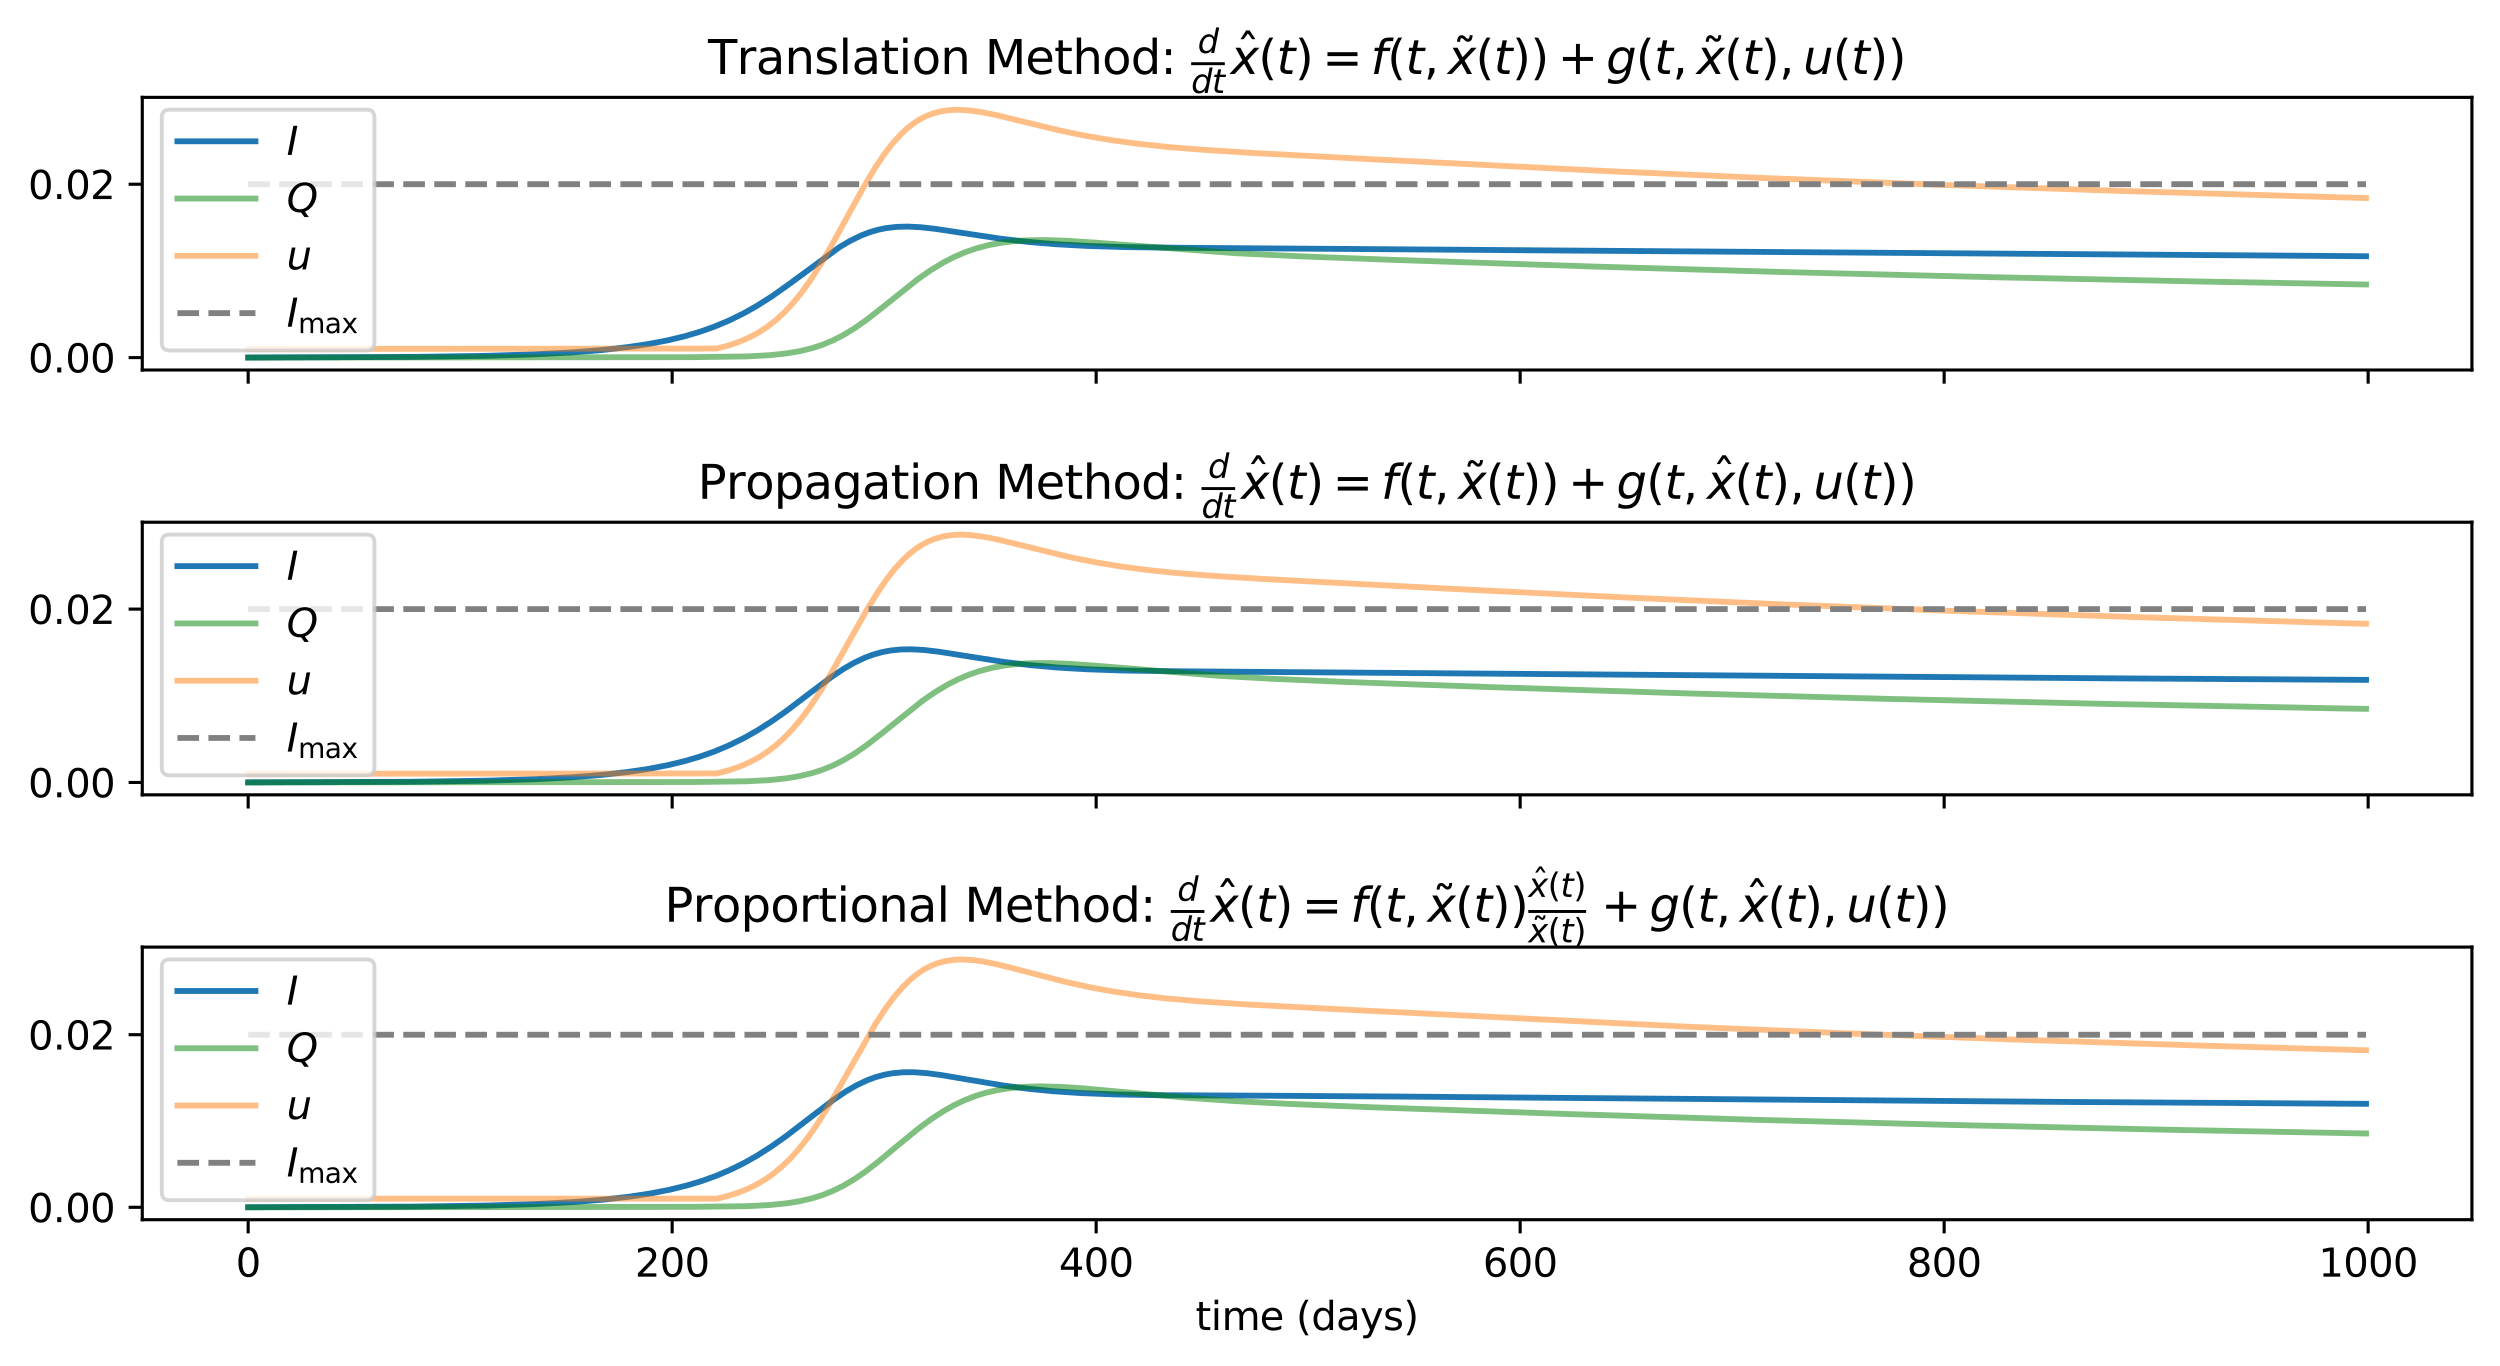 <?xml version="1.0" encoding="utf-8" standalone="no"?>
<!DOCTYPE svg PUBLIC "-//W3C//DTD SVG 1.1//EN"
  "http://www.w3.org/Graphics/SVG/1.1/DTD/svg11.dtd">
<svg xmlns:xlink="http://www.w3.org/1999/xlink" width="640.746pt" height="350.166pt" viewBox="0 0 640.746 350.166" xmlns="http://www.w3.org/2000/svg" version="1.1">
 <defs>
  <style type="text/css">*{stroke-linejoin: round; stroke-linecap: butt}</style>
 </defs>
 <g id="figure_1">
  <g id="patch_1">
   <path d="M 0 350.166 
L 640.746 350.166 
L 640.746 0 
L 0 0 
z
" style="fill: #ffffff"/>
  </g>
  <g id="axes_1">
   <g id="patch_2">
    <path d="M 36.466 94.829 
L 633.546 94.829 
L 633.546 24.96 
L 36.466 24.96 
z
" style="fill: #ffffff"/>
   </g>
   <g id="matplotlib.axis_1">
    <g id="xtick_1">
     <g id="line2d_1">
      <defs>
       <path id="m54566aa567" d="M 0 0 
L 0 3.5 
" style="stroke: #000000; stroke-width: 0.8"/>
      </defs>
      <g>
       <use xlink:href="#m54566aa567" x="63.606" y="94.829" style="stroke: #000000; stroke-width: 0.8"/>
      </g>
     </g>
    </g>
    <g id="xtick_2">
     <g id="line2d_2">
      <g>
       <use xlink:href="#m54566aa567" x="172.274" y="94.829" style="stroke: #000000; stroke-width: 0.8"/>
      </g>
     </g>
    </g>
    <g id="xtick_3">
     <g id="line2d_3">
      <g>
       <use xlink:href="#m54566aa567" x="280.943" y="94.829" style="stroke: #000000; stroke-width: 0.8"/>
      </g>
     </g>
    </g>
    <g id="xtick_4">
     <g id="line2d_4">
      <g>
       <use xlink:href="#m54566aa567" x="389.612" y="94.829" style="stroke: #000000; stroke-width: 0.8"/>
      </g>
     </g>
    </g>
    <g id="xtick_5">
     <g id="line2d_5">
      <g>
       <use xlink:href="#m54566aa567" x="498.28" y="94.829" style="stroke: #000000; stroke-width: 0.8"/>
      </g>
     </g>
    </g>
    <g id="xtick_6">
     <g id="line2d_6">
      <g>
       <use xlink:href="#m54566aa567" x="606.949" y="94.829" style="stroke: #000000; stroke-width: 0.8"/>
      </g>
     </g>
    </g>
   </g>
   <g id="matplotlib.axis_2">
    <g id="ytick_1">
     <g id="line2d_7">
      <defs>
       <path id="m282600e8c4" d="M 0 0 
L -3.5 0 
" style="stroke: #000000; stroke-width: 0.8"/>
      </defs>
      <g>
       <use xlink:href="#m282600e8c4" x="36.466" y="91.653" style="stroke: #000000; stroke-width: 0.8"/>
      </g>
     </g>
     <g id="text_1">
      <!-- 0.00 -->
      <g transform="translate(7.2 95.452) scale(0.1 -0.1)">
       <defs>
        <path id="DejaVuSans-30" d="M 2034 4250 
Q 1547 4250 1301 3770 
Q 1056 3291 1056 2328 
Q 1056 1369 1301 889 
Q 1547 409 2034 409 
Q 2525 409 2770 889 
Q 3016 1369 3016 2328 
Q 3016 3291 2770 3770 
Q 2525 4250 2034 4250 
z
M 2034 4750 
Q 2819 4750 3233 4129 
Q 3647 3509 3647 2328 
Q 3647 1150 3233 529 
Q 2819 -91 2034 -91 
Q 1250 -91 836 529 
Q 422 1150 422 2328 
Q 422 3509 836 4129 
Q 1250 4750 2034 4750 
z
" transform="scale(0.016)"/>
        <path id="DejaVuSans-2e" d="M 684 794 
L 1344 794 
L 1344 0 
L 684 0 
L 684 794 
z
" transform="scale(0.016)"/>
       </defs>
       <use xlink:href="#DejaVuSans-30"/>
       <use xlink:href="#DejaVuSans-2e" x="63.623"/>
       <use xlink:href="#DejaVuSans-30" x="95.41"/>
       <use xlink:href="#DejaVuSans-30" x="159.033"/>
      </g>
     </g>
    </g>
    <g id="ytick_2">
     <g id="line2d_8">
      <g>
       <use xlink:href="#m282600e8c4" x="36.466" y="47.215" style="stroke: #000000; stroke-width: 0.8"/>
      </g>
     </g>
     <g id="text_2">
      <!-- 0.02 -->
      <g transform="translate(7.2 51.014) scale(0.1 -0.1)">
       <defs>
        <path id="DejaVuSans-32" d="M 1228 531 
L 3431 531 
L 3431 0 
L 469 0 
L 469 531 
Q 828 903 1448 1529 
Q 2069 2156 2228 2338 
Q 2531 2678 2651 2914 
Q 2772 3150 2772 3378 
Q 2772 3750 2511 3984 
Q 2250 4219 1831 4219 
Q 1534 4219 1204 4116 
Q 875 4013 500 3803 
L 500 4441 
Q 881 4594 1212 4672 
Q 1544 4750 1819 4750 
Q 2544 4750 2975 4387 
Q 3406 4025 3406 3419 
Q 3406 3131 3298 2873 
Q 3191 2616 2906 2266 
Q 2828 2175 2409 1742 
Q 1991 1309 1228 531 
z
" transform="scale(0.016)"/>
       </defs>
       <use xlink:href="#DejaVuSans-30"/>
       <use xlink:href="#DejaVuSans-2e" x="63.623"/>
       <use xlink:href="#DejaVuSans-30" x="95.41"/>
       <use xlink:href="#DejaVuSans-32" x="159.033"/>
      </g>
     </g>
    </g>
   </g>
   <g id="line2d_9">
    <path d="M 63.606 91.63 
L 105.443 91.475 
L 124.46 91.202 
L 136.957 90.821 
L 146.737 90.31 
L 154.344 89.704 
L 160.864 88.972 
L 166.298 88.156 
L 171.188 87.212 
L 175.534 86.163 
L 179.338 85.045 
L 183.141 83.7 
L 186.945 82.1 
L 190.748 80.223 
L 194.008 78.381 
L 197.811 75.964 
L 202.158 72.89 
L 215.198 63.316 
L 217.915 61.713 
L 220.632 60.385 
L 222.805 59.543 
L 224.979 58.902 
L 227.152 58.454 
L 229.869 58.144 
L 232.585 58.071 
L 235.845 58.228 
L 239.649 58.643 
L 246.169 59.63 
L 256.493 61.188 
L 263.556 62.006 
L 270.619 62.595 
L 278.77 63.037 
L 288.55 63.331 
L 302.677 63.509 
L 606.406 65.673 
L 606.406 65.673 
" clip-path="url(#p5eb5d49694)" style="fill: none; stroke: #1f77b4; stroke-width: 1.5; stroke-linecap: square"/>
   </g>
   <g id="line2d_10">
    <path d="M 63.606 91.653 
L 177.708 91.538 
L 191.291 91.354 
L 197.268 91.035 
L 201.615 90.574 
L 204.875 90.024 
L 208.135 89.231 
L 210.852 88.339 
L 213.568 87.203 
L 216.285 85.804 
L 219.002 84.146 
L 222.262 81.852 
L 226.065 78.873 
L 235.302 71.501 
L 238.562 69.232 
L 241.822 67.258 
L 244.539 65.86 
L 247.256 64.688 
L 249.972 63.734 
L 253.232 62.853 
L 256.493 62.229 
L 259.753 61.823 
L 263.556 61.575 
L 267.903 61.522 
L 273.336 61.699 
L 280.4 62.167 
L 316.804 64.899 
L 332.561 65.669 
L 357.011 66.606 
L 408.629 68.323 
L 457.53 69.74 
L 509.691 71.025 
L 567.285 72.219 
L 606.406 72.917 
L 606.406 72.917 
" clip-path="url(#p5eb5d49694)" style="fill: none; stroke: #008000; stroke-opacity: 0.5; stroke-width: 1.5; stroke-linecap: square"/>
   </g>
   <g id="line2d_11">
    <path d="M 63.606 89.431 
L 183.685 89.336 
L 186.945 88.475 
L 189.661 87.53 
L 192.378 86.324 
L 194.551 85.132 
L 196.725 83.703 
L 198.898 82.003 
L 201.071 80.003 
L 203.245 77.676 
L 205.418 75.007 
L 207.592 71.992 
L 210.308 67.766 
L 213.025 63.113 
L 217.372 55.151 
L 221.719 47.274 
L 224.435 42.776 
L 226.609 39.556 
L 228.782 36.734 
L 230.955 34.342 
L 232.585 32.835 
L 234.215 31.567 
L 235.845 30.528 
L 237.475 29.703 
L 239.106 29.074 
L 241.279 28.509 
L 243.452 28.211 
L 245.626 28.136 
L 248.342 28.29 
L 251.602 28.743 
L 255.406 29.511 
L 261.926 31.1 
L 271.706 33.466 
L 278.226 34.807 
L 284.746 35.914 
L 291.81 36.87 
L 299.417 37.672 
L 308.653 38.42 
L 321.694 39.237 
L 352.664 40.874 
L 412.975 43.906 
L 453.183 45.67 
L 496.65 47.351 
L 543.378 48.934 
L 593.909 50.422 
L 606.406 50.758 
L 606.406 50.758 
" clip-path="url(#p5eb5d49694)" style="fill: none; stroke: #ff7f0e; stroke-opacity: 0.5; stroke-width: 1.5; stroke-linecap: square"/>
   </g>
   <g id="line2d_12">
    <path d="M 63.606 47.215 
L 606.406 47.215 
L 606.406 47.215 
" clip-path="url(#p5eb5d49694)" style="fill: none; stroke-dasharray: 5.55,2.4; stroke-dashoffset: 0; stroke: #808080; stroke-width: 1.5"/>
   </g>
   <g id="patch_3">
    <path d="M 36.466 94.829 
L 36.466 24.96 
" style="fill: none; stroke: #000000; stroke-width: 0.8; stroke-linejoin: miter; stroke-linecap: square"/>
   </g>
   <g id="patch_4">
    <path d="M 633.546 94.829 
L 633.546 24.96 
" style="fill: none; stroke: #000000; stroke-width: 0.8; stroke-linejoin: miter; stroke-linecap: square"/>
   </g>
   <g id="patch_5">
    <path d="M 36.466 94.829 
L 633.546 94.829 
" style="fill: none; stroke: #000000; stroke-width: 0.8; stroke-linejoin: miter; stroke-linecap: square"/>
   </g>
   <g id="patch_6">
    <path d="M 36.466 24.96 
L 633.546 24.96 
" style="fill: none; stroke: #000000; stroke-width: 0.8; stroke-linejoin: miter; stroke-linecap: square"/>
   </g>
   <g id="text_3">
    <!-- Translation Method: $\frac{d}{dt}\hat{x}(t) = f(t,\tilde{x}(t)) + g(t,\tilde{x}(t), u(t))$ -->
    <g transform="translate(181.466 18.96) scale(0.12 -0.12)">
     <defs>
      <path id="DejaVuSans-54" d="M -19 4666 
L 3928 4666 
L 3928 4134 
L 2272 4134 
L 2272 0 
L 1638 0 
L 1638 4134 
L -19 4134 
L -19 4666 
z
" transform="scale(0.016)"/>
      <path id="DejaVuSans-72" d="M 2631 2963 
Q 2534 3019 2420 3045 
Q 2306 3072 2169 3072 
Q 1681 3072 1420 2755 
Q 1159 2438 1159 1844 
L 1159 0 
L 581 0 
L 581 3500 
L 1159 3500 
L 1159 2956 
Q 1341 3275 1631 3429 
Q 1922 3584 2338 3584 
Q 2397 3584 2469 3576 
Q 2541 3569 2628 3553 
L 2631 2963 
z
" transform="scale(0.016)"/>
      <path id="DejaVuSans-61" d="M 2194 1759 
Q 1497 1759 1228 1600 
Q 959 1441 959 1056 
Q 959 750 1161 570 
Q 1363 391 1709 391 
Q 2188 391 2477 730 
Q 2766 1069 2766 1631 
L 2766 1759 
L 2194 1759 
z
M 3341 1997 
L 3341 0 
L 2766 0 
L 2766 531 
Q 2569 213 2275 61 
Q 1981 -91 1556 -91 
Q 1019 -91 701 211 
Q 384 513 384 1019 
Q 384 1609 779 1909 
Q 1175 2209 1959 2209 
L 2766 2209 
L 2766 2266 
Q 2766 2663 2505 2880 
Q 2244 3097 1772 3097 
Q 1472 3097 1187 3025 
Q 903 2953 641 2809 
L 641 3341 
Q 956 3463 1253 3523 
Q 1550 3584 1831 3584 
Q 2591 3584 2966 3190 
Q 3341 2797 3341 1997 
z
" transform="scale(0.016)"/>
      <path id="DejaVuSans-6e" d="M 3513 2113 
L 3513 0 
L 2938 0 
L 2938 2094 
Q 2938 2591 2744 2837 
Q 2550 3084 2163 3084 
Q 1697 3084 1428 2787 
Q 1159 2491 1159 1978 
L 1159 0 
L 581 0 
L 581 3500 
L 1159 3500 
L 1159 2956 
Q 1366 3272 1645 3428 
Q 1925 3584 2291 3584 
Q 2894 3584 3203 3211 
Q 3513 2838 3513 2113 
z
" transform="scale(0.016)"/>
      <path id="DejaVuSans-73" d="M 2834 3397 
L 2834 2853 
Q 2591 2978 2328 3040 
Q 2066 3103 1784 3103 
Q 1356 3103 1142 2972 
Q 928 2841 928 2578 
Q 928 2378 1081 2264 
Q 1234 2150 1697 2047 
L 1894 2003 
Q 2506 1872 2764 1633 
Q 3022 1394 3022 966 
Q 3022 478 2636 193 
Q 2250 -91 1575 -91 
Q 1294 -91 989 -36 
Q 684 19 347 128 
L 347 722 
Q 666 556 975 473 
Q 1284 391 1588 391 
Q 1994 391 2212 530 
Q 2431 669 2431 922 
Q 2431 1156 2273 1281 
Q 2116 1406 1581 1522 
L 1381 1569 
Q 847 1681 609 1914 
Q 372 2147 372 2553 
Q 372 3047 722 3315 
Q 1072 3584 1716 3584 
Q 2034 3584 2315 3537 
Q 2597 3491 2834 3397 
z
" transform="scale(0.016)"/>
      <path id="DejaVuSans-6c" d="M 603 4863 
L 1178 4863 
L 1178 0 
L 603 0 
L 603 4863 
z
" transform="scale(0.016)"/>
      <path id="DejaVuSans-74" d="M 1172 4494 
L 1172 3500 
L 2356 3500 
L 2356 3053 
L 1172 3053 
L 1172 1153 
Q 1172 725 1289 603 
Q 1406 481 1766 481 
L 2356 481 
L 2356 0 
L 1766 0 
Q 1100 0 847 248 
Q 594 497 594 1153 
L 594 3053 
L 172 3053 
L 172 3500 
L 594 3500 
L 594 4494 
L 1172 4494 
z
" transform="scale(0.016)"/>
      <path id="DejaVuSans-69" d="M 603 3500 
L 1178 3500 
L 1178 0 
L 603 0 
L 603 3500 
z
M 603 4863 
L 1178 4863 
L 1178 4134 
L 603 4134 
L 603 4863 
z
" transform="scale(0.016)"/>
      <path id="DejaVuSans-6f" d="M 1959 3097 
Q 1497 3097 1228 2736 
Q 959 2375 959 1747 
Q 959 1119 1226 758 
Q 1494 397 1959 397 
Q 2419 397 2687 759 
Q 2956 1122 2956 1747 
Q 2956 2369 2687 2733 
Q 2419 3097 1959 3097 
z
M 1959 3584 
Q 2709 3584 3137 3096 
Q 3566 2609 3566 1747 
Q 3566 888 3137 398 
Q 2709 -91 1959 -91 
Q 1206 -91 779 398 
Q 353 888 353 1747 
Q 353 2609 779 3096 
Q 1206 3584 1959 3584 
z
" transform="scale(0.016)"/>
      <path id="DejaVuSans-20" transform="scale(0.016)"/>
      <path id="DejaVuSans-4d" d="M 628 4666 
L 1569 4666 
L 2759 1491 
L 3956 4666 
L 4897 4666 
L 4897 0 
L 4281 0 
L 4281 4097 
L 3078 897 
L 2444 897 
L 1241 4097 
L 1241 0 
L 628 0 
L 628 4666 
z
" transform="scale(0.016)"/>
      <path id="DejaVuSans-65" d="M 3597 1894 
L 3597 1613 
L 953 1613 
Q 991 1019 1311 708 
Q 1631 397 2203 397 
Q 2534 397 2845 478 
Q 3156 559 3463 722 
L 3463 178 
Q 3153 47 2828 -22 
Q 2503 -91 2169 -91 
Q 1331 -91 842 396 
Q 353 884 353 1716 
Q 353 2575 817 3079 
Q 1281 3584 2069 3584 
Q 2775 3584 3186 3129 
Q 3597 2675 3597 1894 
z
M 3022 2063 
Q 3016 2534 2758 2815 
Q 2500 3097 2075 3097 
Q 1594 3097 1305 2825 
Q 1016 2553 972 2059 
L 3022 2063 
z
" transform="scale(0.016)"/>
      <path id="DejaVuSans-68" d="M 3513 2113 
L 3513 0 
L 2938 0 
L 2938 2094 
Q 2938 2591 2744 2837 
Q 2550 3084 2163 3084 
Q 1697 3084 1428 2787 
Q 1159 2491 1159 1978 
L 1159 0 
L 581 0 
L 581 4863 
L 1159 4863 
L 1159 2956 
Q 1366 3272 1645 3428 
Q 1925 3584 2291 3584 
Q 2894 3584 3203 3211 
Q 3513 2838 3513 2113 
z
" transform="scale(0.016)"/>
      <path id="DejaVuSans-64" d="M 2906 2969 
L 2906 4863 
L 3481 4863 
L 3481 0 
L 2906 0 
L 2906 525 
Q 2725 213 2448 61 
Q 2172 -91 1784 -91 
Q 1150 -91 751 415 
Q 353 922 353 1747 
Q 353 2572 751 3078 
Q 1150 3584 1784 3584 
Q 2172 3584 2448 3432 
Q 2725 3281 2906 2969 
z
M 947 1747 
Q 947 1113 1208 752 
Q 1469 391 1925 391 
Q 2381 391 2643 752 
Q 2906 1113 2906 1747 
Q 2906 2381 2643 2742 
Q 2381 3103 1925 3103 
Q 1469 3103 1208 2742 
Q 947 2381 947 1747 
z
" transform="scale(0.016)"/>
      <path id="DejaVuSans-3a" d="M 750 794 
L 1409 794 
L 1409 0 
L 750 0 
L 750 794 
z
M 750 3309 
L 1409 3309 
L 1409 2516 
L 750 2516 
L 750 3309 
z
" transform="scale(0.016)"/>
      <path id="DejaVuSans-Oblique-64" d="M 2675 525 
Q 2444 222 2128 65 
Q 1813 -91 1428 -91 
Q 903 -91 598 267 
Q 294 625 294 1247 
Q 294 1766 478 2236 
Q 663 2706 1013 3078 
Q 1244 3325 1534 3454 
Q 1825 3584 2144 3584 
Q 2481 3584 2739 3421 
Q 2997 3259 3138 2956 
L 3513 4863 
L 4091 4863 
L 3144 0 
L 2566 0 
L 2675 525 
z
M 891 1350 
Q 891 897 1095 644 
Q 1300 391 1663 391 
Q 1931 391 2161 520 
Q 2391 650 2566 903 
Q 2750 1166 2856 1509 
Q 2963 1853 2963 2188 
Q 2963 2622 2758 2865 
Q 2553 3109 2194 3109 
Q 1922 3109 1687 2981 
Q 1453 2853 1288 2613 
Q 1106 2353 998 2009 
Q 891 1666 891 1350 
z
" transform="scale(0.016)"/>
      <path id="DejaVuSans-Oblique-74" d="M 2706 3500 
L 2619 3053 
L 1472 3053 
L 1100 1153 
Q 1081 1047 1072 975 
Q 1063 903 1063 863 
Q 1063 663 1183 572 
Q 1303 481 1569 481 
L 2150 481 
L 2053 0 
L 1503 0 
Q 991 0 739 200 
Q 488 400 488 806 
Q 488 878 497 964 
Q 506 1050 525 1153 
L 897 3053 
L 409 3053 
L 500 3500 
L 978 3500 
L 1172 4494 
L 1747 4494 
L 1556 3500 
L 2706 3500 
z
" transform="scale(0.016)"/>
      <path id="DejaVuSans-302" d="M -1831 5119 
L -1369 5119 
L -603 3944 
L -1038 3944 
L -1600 4709 
L -2163 3944 
L -2597 3944 
L -1831 5119 
z
M -1600 3584 
L -1600 3584 
z
" transform="scale(0.016)"/>
      <path id="DejaVuSans-Oblique-78" d="M 3841 3500 
L 2234 1784 
L 3219 0 
L 2559 0 
L 1819 1388 
L 531 0 
L -166 0 
L 1556 1844 
L 641 3500 
L 1300 3500 
L 1972 2234 
L 3144 3500 
L 3841 3500 
z
" transform="scale(0.016)"/>
      <path id="DejaVuSans-28" d="M 1984 4856 
Q 1566 4138 1362 3434 
Q 1159 2731 1159 2009 
Q 1159 1288 1364 580 
Q 1569 -128 1984 -844 
L 1484 -844 
Q 1016 -109 783 600 
Q 550 1309 550 2009 
Q 550 2706 781 3412 
Q 1013 4119 1484 4856 
L 1984 4856 
z
" transform="scale(0.016)"/>
      <path id="DejaVuSans-29" d="M 513 4856 
L 1013 4856 
Q 1481 4119 1714 3412 
Q 1947 2706 1947 2009 
Q 1947 1309 1714 600 
Q 1481 -109 1013 -844 
L 513 -844 
Q 928 -128 1133 580 
Q 1338 1288 1338 2009 
Q 1338 2731 1133 3434 
Q 928 4138 513 4856 
z
" transform="scale(0.016)"/>
      <path id="DejaVuSans-3d" d="M 678 2906 
L 4684 2906 
L 4684 2381 
L 678 2381 
L 678 2906 
z
M 678 1631 
L 4684 1631 
L 4684 1100 
L 678 1100 
L 678 1631 
z
" transform="scale(0.016)"/>
      <path id="DejaVuSans-Oblique-66" d="M 3059 4863 
L 2969 4384 
L 2419 4384 
Q 2106 4384 1964 4261 
Q 1822 4138 1753 3809 
L 1691 3500 
L 2638 3500 
L 2553 3053 
L 1606 3053 
L 1013 0 
L 434 0 
L 1031 3053 
L 481 3053 
L 563 3500 
L 1113 3500 
L 1159 3744 
Q 1278 4363 1576 4613 
Q 1875 4863 2516 4863 
L 3059 4863 
z
" transform="scale(0.016)"/>
      <path id="DejaVuSans-2c" d="M 750 794 
L 1409 794 
L 1409 256 
L 897 -744 
L 494 -744 
L 750 256 
L 750 794 
z
" transform="scale(0.016)"/>
      <path id="DejaVuSans-303" d="M -1619 4281 
L -1797 4453 
Q -1866 4516 -1917 4545 
Q -1969 4575 -2009 4575 
Q -2128 4575 -2184 4461 
Q -2241 4347 -2247 4091 
L -2638 4091 
Q -2631 4513 -2472 4742 
Q -2313 4972 -2028 4972 
Q -1909 4972 -1809 4928 
Q -1709 4884 -1594 4781 
L -1416 4609 
Q -1347 4547 -1295 4517 
Q -1244 4488 -1203 4488 
Q -1084 4488 -1028 4602 
Q -972 4716 -966 4972 
L -575 4972 
Q -581 4550 -740 4320 
Q -900 4091 -1184 4091 
Q -1303 4091 -1403 4134 
Q -1503 4178 -1619 4281 
z
" transform="scale(0.016)"/>
      <path id="DejaVuSans-2b" d="M 2944 4013 
L 2944 2272 
L 4684 2272 
L 4684 1741 
L 2944 1741 
L 2944 0 
L 2419 0 
L 2419 1741 
L 678 1741 
L 678 2272 
L 2419 2272 
L 2419 4013 
L 2944 4013 
z
" transform="scale(0.016)"/>
      <path id="DejaVuSans-Oblique-67" d="M 3816 3500 
L 3219 434 
Q 3047 -456 2561 -893 
Q 2075 -1331 1253 -1331 
Q 950 -1331 690 -1286 
Q 431 -1241 206 -1147 
L 313 -588 
Q 525 -725 762 -790 
Q 1000 -856 1269 -856 
Q 1816 -856 2167 -557 
Q 2519 -259 2631 300 
L 2681 563 
Q 2441 288 2122 144 
Q 1803 0 1434 0 
Q 903 0 598 351 
Q 294 703 294 1319 
Q 294 1803 478 2267 
Q 663 2731 997 3091 
Q 1219 3328 1514 3456 
Q 1809 3584 2131 3584 
Q 2484 3584 2746 3420 
Q 3009 3256 3138 2956 
L 3238 3500 
L 3816 3500 
z
M 2950 2216 
Q 2950 2641 2750 2872 
Q 2550 3103 2181 3103 
Q 1953 3103 1747 3012 
Q 1541 2922 1394 2759 
Q 1156 2491 1023 2127 
Q 891 1763 891 1375 
Q 891 944 1092 712 
Q 1294 481 1672 481 
Q 2219 481 2584 976 
Q 2950 1472 2950 2216 
z
" transform="scale(0.016)"/>
      <path id="DejaVuSans-Oblique-75" d="M 428 1388 
L 838 3500 
L 1416 3500 
L 1006 1409 
Q 975 1256 961 1147 
Q 947 1038 947 966 
Q 947 700 1109 554 
Q 1272 409 1569 409 
Q 2031 409 2368 721 
Q 2706 1034 2809 1563 
L 3194 3500 
L 3769 3500 
L 3091 0 
L 2516 0 
L 2631 550 
Q 2388 244 2052 76 
Q 1716 -91 1338 -91 
Q 878 -91 622 161 
Q 366 413 366 863 
Q 366 956 381 1097 
Q 397 1238 428 1388 
z
" transform="scale(0.016)"/>
     </defs>
     <use xlink:href="#DejaVuSans-54" transform="translate(0 0.019)"/>
     <use xlink:href="#DejaVuSans-72" transform="translate(61.084 0.019)"/>
     <use xlink:href="#DejaVuSans-61" transform="translate(102.197 0.019)"/>
     <use xlink:href="#DejaVuSans-6e" transform="translate(163.477 0.019)"/>
     <use xlink:href="#DejaVuSans-73" transform="translate(226.855 0.019)"/>
     <use xlink:href="#DejaVuSans-6c" transform="translate(278.955 0.019)"/>
     <use xlink:href="#DejaVuSans-61" transform="translate(306.738 0.019)"/>
     <use xlink:href="#DejaVuSans-74" transform="translate(368.018 0.019)"/>
     <use xlink:href="#DejaVuSans-69" transform="translate(407.227 0.019)"/>
     <use xlink:href="#DejaVuSans-6f" transform="translate(435.01 0.019)"/>
     <use xlink:href="#DejaVuSans-6e" transform="translate(496.191 0.019)"/>
     <use xlink:href="#DejaVuSans-20" transform="translate(559.57 0.019)"/>
     <use xlink:href="#DejaVuSans-4d" transform="translate(591.357 0.019)"/>
     <use xlink:href="#DejaVuSans-65" transform="translate(677.637 0.019)"/>
     <use xlink:href="#DejaVuSans-74" transform="translate(739.16 0.019)"/>
     <use xlink:href="#DejaVuSans-68" transform="translate(778.369 0.019)"/>
     <use xlink:href="#DejaVuSans-6f" transform="translate(841.748 0.019)"/>
     <use xlink:href="#DejaVuSans-64" transform="translate(902.93 0.019)"/>
     <use xlink:href="#DejaVuSans-3a" transform="translate(966.406 0.019)"/>
     <use xlink:href="#DejaVuSans-20" transform="translate(1000.098 0.019)"/>
     <use xlink:href="#DejaVuSans-Oblique-64" transform="translate(1045.885 44.811) scale(0.7)"/>
     <use xlink:href="#DejaVuSans-Oblique-64" transform="translate(1031.885 -40.623) scale(0.7)"/>
     <use xlink:href="#DejaVuSans-Oblique-74" transform="translate(1076.318 -40.623) scale(0.7)"/>
     <use xlink:href="#DejaVuSans-302" transform="translate(1178.638 11.206)"/>
     <use xlink:href="#DejaVuSans-Oblique-78" transform="translate(1116.265 0.019)"/>
     <use xlink:href="#DejaVuSans-28" transform="translate(1175.444 0.019)"/>
     <use xlink:href="#DejaVuSans-Oblique-74" transform="translate(1214.458 0.019)"/>
     <use xlink:href="#DejaVuSans-29" transform="translate(1253.667 0.019)"/>
     <use xlink:href="#DejaVuSans-3d" transform="translate(1312.163 0.019)"/>
     <use xlink:href="#DejaVuSans-Oblique-66" transform="translate(1415.435 0.019)"/>
     <use xlink:href="#DejaVuSans-28" transform="translate(1450.64 0.019)"/>
     <use xlink:href="#DejaVuSans-Oblique-74" transform="translate(1489.653 0.019)"/>
     <use xlink:href="#DejaVuSans-2c" transform="translate(1528.862 0.019)"/>
     <use xlink:href="#DejaVuSans-303" transform="translate(1642.146 3.284)"/>
     <use xlink:href="#DejaVuSans-Oblique-78" transform="translate(1580.132 0.019)"/>
     <use xlink:href="#DejaVuSans-28" transform="translate(1639.312 0.019)"/>
     <use xlink:href="#DejaVuSans-Oblique-74" transform="translate(1678.325 0.019)"/>
     <use xlink:href="#DejaVuSans-29" transform="translate(1717.534 0.019)"/>
     <use xlink:href="#DejaVuSans-29" transform="translate(1756.548 0.019)"/>
     <use xlink:href="#DejaVuSans-2b" transform="translate(1815.044 0.019)"/>
     <use xlink:href="#DejaVuSans-Oblique-67" transform="translate(1918.315 0.019)"/>
     <use xlink:href="#DejaVuSans-28" transform="translate(1981.792 0.019)"/>
     <use xlink:href="#DejaVuSans-Oblique-74" transform="translate(2020.806 0.019)"/>
     <use xlink:href="#DejaVuSans-2c" transform="translate(2060.015 0.019)"/>
     <use xlink:href="#DejaVuSans-303" transform="translate(2173.298 3.284)"/>
     <use xlink:href="#DejaVuSans-Oblique-78" transform="translate(2111.284 0.019)"/>
     <use xlink:href="#DejaVuSans-28" transform="translate(2170.464 0.019)"/>
     <use xlink:href="#DejaVuSans-Oblique-74" transform="translate(2209.478 0.019)"/>
     <use xlink:href="#DejaVuSans-29" transform="translate(2248.687 0.019)"/>
     <use xlink:href="#DejaVuSans-2c" transform="translate(2287.7 0.019)"/>
     <use xlink:href="#DejaVuSans-Oblique-75" transform="translate(2338.97 0.019)"/>
     <use xlink:href="#DejaVuSans-28" transform="translate(2402.349 0.019)"/>
     <use xlink:href="#DejaVuSans-Oblique-74" transform="translate(2441.362 0.019)"/>
     <use xlink:href="#DejaVuSans-29" transform="translate(2480.571 0.019)"/>
     <use xlink:href="#DejaVuSans-29" transform="translate(2519.585 0.019)"/>
     <path d="M 1031.885 18.816 
L 1031.885 25.066 
L 1103.765 25.066 
L 1103.765 18.816 
L 1031.885 18.816 
z
"/>
    </g>
   </g>
   <g id="legend_1">
    <g id="patch_7">
     <path d="M 43.466 89.829 
L 93.966 89.829 
Q 95.966 89.829 95.966 87.829 
L 95.966 30.116 
Q 95.966 28.116 93.966 28.116 
L 43.466 28.116 
Q 41.466 28.116 41.466 30.116 
L 41.466 87.829 
Q 41.466 89.829 43.466 89.829 
z
" style="fill: #ffffff; opacity: 0.8; stroke: #cccccc; stroke-linejoin: miter"/>
    </g>
    <g id="line2d_13">
     <path d="M 45.466 36.215 
L 55.466 36.215 
L 65.466 36.215 
" style="fill: none; stroke: #1f77b4; stroke-width: 1.5; stroke-linecap: square"/>
    </g>
    <g id="text_4">
     <!-- $I$ -->
     <g transform="translate(73.466 39.715) scale(0.1 -0.1)">
      <defs>
       <path id="DejaVuSans-Oblique-49" d="M 1081 4666 
L 1716 4666 
L 806 0 
L 172 0 
L 1081 4666 
z
" transform="scale(0.016)"/>
      </defs>
      <use xlink:href="#DejaVuSans-Oblique-49" transform="translate(0 0.094)"/>
     </g>
    </g>
    <g id="line2d_14">
     <path d="M 45.466 50.893 
L 55.466 50.893 
L 65.466 50.893 
" style="fill: none; stroke: #008000; stroke-opacity: 0.5; stroke-width: 1.5; stroke-linecap: square"/>
    </g>
    <g id="text_5">
     <!-- $Q$ -->
     <g transform="translate(73.466 54.393) scale(0.1 -0.1)">
      <defs>
       <path id="DejaVuSans-Oblique-51" d="M 2309 -84 
Q 2275 -88 2237 -89 
Q 2200 -91 2125 -91 
Q 1250 -91 756 411 
Q 263 913 263 1797 
Q 263 2319 452 2844 
Q 641 3369 978 3788 
Q 1369 4269 1858 4509 
Q 2347 4750 2938 4750 
Q 3794 4750 4287 4245 
Q 4781 3741 4781 2869 
Q 4781 1928 4265 1147 
Q 3750 366 2919 44 
L 3553 -825 
L 2847 -825 
L 2309 -84 
z
M 2919 4238 
Q 2400 4238 2003 3986 
Q 1606 3734 1313 3219 
Q 1125 2891 1026 2522 
Q 928 2153 928 1778 
Q 928 1128 1239 775 
Q 1550 422 2119 422 
Q 2631 422 3032 676 
Q 3434 931 3719 1434 
Q 3909 1772 4009 2142 
Q 4109 2513 4109 2881 
Q 4109 3528 3796 3883 
Q 3484 4238 2919 4238 
z
" transform="scale(0.016)"/>
      </defs>
      <use xlink:href="#DejaVuSans-Oblique-51" transform="translate(0 0.781)"/>
     </g>
    </g>
    <g id="line2d_15">
     <path d="M 45.466 65.571 
L 55.466 65.571 
L 65.466 65.571 
" style="fill: none; stroke: #ff7f0e; stroke-opacity: 0.5; stroke-width: 1.5; stroke-linecap: square"/>
    </g>
    <g id="text_6">
     <!-- $u$ -->
     <g transform="translate(73.466 69.071) scale(0.1 -0.1)">
      <use xlink:href="#DejaVuSans-Oblique-75" transform="translate(0 0.312)"/>
     </g>
    </g>
    <g id="line2d_16">
     <path d="M 45.466 80.249 
L 55.466 80.249 
L 65.466 80.249 
" style="fill: none; stroke-dasharray: 5.55,2.4; stroke-dashoffset: 0; stroke: #808080; stroke-width: 1.5"/>
    </g>
    <g id="text_7">
     <!-- $I_{\max}$ -->
     <g transform="translate(73.466 83.749) scale(0.1 -0.1)">
      <defs>
       <path id="DejaVuSans-6d" d="M 3328 2828 
Q 3544 3216 3844 3400 
Q 4144 3584 4550 3584 
Q 5097 3584 5394 3201 
Q 5691 2819 5691 2113 
L 5691 0 
L 5113 0 
L 5113 2094 
Q 5113 2597 4934 2840 
Q 4756 3084 4391 3084 
Q 3944 3084 3684 2787 
Q 3425 2491 3425 1978 
L 3425 0 
L 2847 0 
L 2847 2094 
Q 2847 2600 2669 2842 
Q 2491 3084 2119 3084 
Q 1678 3084 1418 2786 
Q 1159 2488 1159 1978 
L 1159 0 
L 581 0 
L 581 3500 
L 1159 3500 
L 1159 2956 
Q 1356 3278 1631 3431 
Q 1906 3584 2284 3584 
Q 2666 3584 2933 3390 
Q 3200 3197 3328 2828 
z
" transform="scale(0.016)"/>
       <path id="DejaVuSans-78" d="M 3513 3500 
L 2247 1797 
L 3578 0 
L 2900 0 
L 1881 1375 
L 863 0 
L 184 0 
L 1544 1831 
L 300 3500 
L 978 3500 
L 1906 2253 
L 2834 3500 
L 3513 3500 
z
" transform="scale(0.016)"/>
      </defs>
      <use xlink:href="#DejaVuSans-Oblique-49" transform="translate(0 0.094)"/>
      <use xlink:href="#DejaVuSans-6d" transform="translate(29.492 -16.312) scale(0.7)"/>
      <use xlink:href="#DejaVuSans-61" transform="translate(97.681 -16.312) scale(0.7)"/>
      <use xlink:href="#DejaVuSans-78" transform="translate(140.576 -16.312) scale(0.7)"/>
     </g>
    </g>
   </g>
  </g>
  <g id="axes_2">
   <g id="patch_8">
    <path d="M 36.466 203.719 
L 633.546 203.719 
L 633.546 133.851 
L 36.466 133.851 
z
" style="fill: #ffffff"/>
   </g>
   <g id="matplotlib.axis_3">
    <g id="xtick_7">
     <g id="line2d_17">
      <g>
       <use xlink:href="#m54566aa567" x="63.606" y="203.719" style="stroke: #000000; stroke-width: 0.8"/>
      </g>
     </g>
    </g>
    <g id="xtick_8">
     <g id="line2d_18">
      <g>
       <use xlink:href="#m54566aa567" x="172.274" y="203.719" style="stroke: #000000; stroke-width: 0.8"/>
      </g>
     </g>
    </g>
    <g id="xtick_9">
     <g id="line2d_19">
      <g>
       <use xlink:href="#m54566aa567" x="280.943" y="203.719" style="stroke: #000000; stroke-width: 0.8"/>
      </g>
     </g>
    </g>
    <g id="xtick_10">
     <g id="line2d_20">
      <g>
       <use xlink:href="#m54566aa567" x="389.612" y="203.719" style="stroke: #000000; stroke-width: 0.8"/>
      </g>
     </g>
    </g>
    <g id="xtick_11">
     <g id="line2d_21">
      <g>
       <use xlink:href="#m54566aa567" x="498.28" y="203.719" style="stroke: #000000; stroke-width: 0.8"/>
      </g>
     </g>
    </g>
    <g id="xtick_12">
     <g id="line2d_22">
      <g>
       <use xlink:href="#m54566aa567" x="606.949" y="203.719" style="stroke: #000000; stroke-width: 0.8"/>
      </g>
     </g>
    </g>
   </g>
   <g id="matplotlib.axis_4">
    <g id="ytick_3">
     <g id="line2d_23">
      <g>
       <use xlink:href="#m282600e8c4" x="36.466" y="200.544" style="stroke: #000000; stroke-width: 0.8"/>
      </g>
     </g>
     <g id="text_8">
      <!-- 0.00 -->
      <g transform="translate(7.2 204.343) scale(0.1 -0.1)">
       <use xlink:href="#DejaVuSans-30"/>
       <use xlink:href="#DejaVuSans-2e" x="63.623"/>
       <use xlink:href="#DejaVuSans-30" x="95.41"/>
       <use xlink:href="#DejaVuSans-30" x="159.033"/>
      </g>
     </g>
    </g>
    <g id="ytick_4">
     <g id="line2d_24">
      <g>
       <use xlink:href="#m282600e8c4" x="36.466" y="156.111" style="stroke: #000000; stroke-width: 0.8"/>
      </g>
     </g>
     <g id="text_9">
      <!-- 0.02 -->
      <g transform="translate(7.2 159.91) scale(0.1 -0.1)">
       <use xlink:href="#DejaVuSans-30"/>
       <use xlink:href="#DejaVuSans-2e" x="63.623"/>
       <use xlink:href="#DejaVuSans-30" x="95.41"/>
       <use xlink:href="#DejaVuSans-32" x="159.033"/>
      </g>
     </g>
    </g>
   </g>
   <g id="line2d_25">
    <path d="M 63.606 200.521 
L 105.443 200.366 
L 124.46 200.093 
L 136.957 199.712 
L 146.737 199.201 
L 154.344 198.595 
L 160.864 197.863 
L 166.298 197.047 
L 171.188 196.104 
L 175.534 195.054 
L 179.338 193.936 
L 183.141 192.592 
L 186.945 190.991 
L 190.748 189.114 
L 194.008 187.271 
L 197.811 184.851 
L 201.615 182.169 
L 207.592 177.625 
L 213.025 173.557 
L 216.285 171.381 
L 219.002 169.821 
L 221.719 168.543 
L 223.892 167.741 
L 226.065 167.138 
L 228.239 166.726 
L 230.955 166.454 
L 233.672 166.414 
L 236.932 166.603 
L 240.736 167.049 
L 247.256 168.079 
L 257.036 169.613 
L 264.099 170.475 
L 271.163 171.098 
L 278.77 171.543 
L 288.006 171.852 
L 301.047 172.042 
L 540.661 173.853 
L 606.406 174.253 
L 606.406 174.253 
" clip-path="url(#p085c0d524f)" style="fill: none; stroke: #1f77b4; stroke-width: 1.5; stroke-linecap: square"/>
   </g>
   <g id="line2d_26">
    <path d="M 63.606 200.544 
L 177.708 200.428 
L 191.291 200.245 
L 197.268 199.929 
L 201.615 199.473 
L 204.875 198.93 
L 208.135 198.149 
L 210.852 197.272 
L 213.568 196.156 
L 216.285 194.781 
L 219.002 193.148 
L 222.262 190.88 
L 226.065 187.916 
L 236.389 179.646 
L 239.649 177.395 
L 242.909 175.446 
L 245.626 174.071 
L 248.342 172.923 
L 251.059 171.992 
L 254.319 171.141 
L 257.579 170.545 
L 260.839 170.167 
L 264.643 169.952 
L 268.989 169.935 
L 274.423 170.155 
L 282.03 170.717 
L 312.457 173.21 
L 326.04 173.976 
L 344.514 174.773 
L 380.918 176.071 
L 434.166 177.771 
L 483.61 179.119 
L 537.944 180.375 
L 597.712 181.531 
L 606.406 181.682 
L 606.406 181.682 
" clip-path="url(#p085c0d524f)" style="fill: none; stroke: #008000; stroke-opacity: 0.5; stroke-width: 1.5; stroke-linecap: square"/>
   </g>
   <g id="line2d_27">
    <path d="M 63.606 198.322 
L 183.685 198.236 
L 186.945 197.38 
L 189.661 196.441 
L 192.378 195.245 
L 194.551 194.066 
L 196.725 192.656 
L 198.898 190.983 
L 201.071 189.02 
L 203.245 186.741 
L 205.418 184.134 
L 207.592 181.196 
L 210.308 177.087 
L 213.025 172.565 
L 217.372 164.811 
L 222.262 156.142 
L 224.979 151.748 
L 227.152 148.587 
L 229.325 145.802 
L 231.499 143.425 
L 233.129 141.914 
L 234.759 140.634 
L 236.389 139.576 
L 238.019 138.726 
L 239.649 138.071 
L 241.822 137.467 
L 243.996 137.134 
L 246.169 137.026 
L 248.886 137.149 
L 251.602 137.488 
L 255.406 138.211 
L 260.839 139.513 
L 273.879 142.722 
L 280.4 144.05 
L 286.92 145.14 
L 293.983 146.079 
L 301.59 146.864 
L 311.37 147.633 
L 325.497 148.487 
L 371.138 150.874 
L 417.322 153.168 
L 456.986 154.904 
L 500.454 156.58 
L 547.181 158.159 
L 597.712 159.641 
L 606.406 159.875 
L 606.406 159.875 
" clip-path="url(#p085c0d524f)" style="fill: none; stroke: #ff7f0e; stroke-opacity: 0.5; stroke-width: 1.5; stroke-linecap: square"/>
   </g>
   <g id="line2d_28">
    <path d="M 63.606 156.111 
L 606.406 156.111 
L 606.406 156.111 
" clip-path="url(#p085c0d524f)" style="fill: none; stroke-dasharray: 5.55,2.4; stroke-dashoffset: 0; stroke: #808080; stroke-width: 1.5"/>
   </g>
   <g id="patch_9">
    <path d="M 36.466 203.719 
L 36.466 133.851 
" style="fill: none; stroke: #000000; stroke-width: 0.8; stroke-linejoin: miter; stroke-linecap: square"/>
   </g>
   <g id="patch_10">
    <path d="M 633.546 203.719 
L 633.546 133.851 
" style="fill: none; stroke: #000000; stroke-width: 0.8; stroke-linejoin: miter; stroke-linecap: square"/>
   </g>
   <g id="patch_11">
    <path d="M 36.466 203.719 
L 633.546 203.719 
" style="fill: none; stroke: #000000; stroke-width: 0.8; stroke-linejoin: miter; stroke-linecap: square"/>
   </g>
   <g id="patch_12">
    <path d="M 36.466 133.851 
L 633.546 133.851 
" style="fill: none; stroke: #000000; stroke-width: 0.8; stroke-linejoin: miter; stroke-linecap: square"/>
   </g>
   <g id="text_10">
    <!-- Propagation Method: $\frac{d}{dt}\hat{x}(t) = f(t,\tilde{x}(t)) + g(t,\hat{x}(t), u(t))$ -->
    <g transform="translate(178.826 127.851) scale(0.12 -0.12)">
     <defs>
      <path id="DejaVuSans-50" d="M 1259 4147 
L 1259 2394 
L 2053 2394 
Q 2494 2394 2734 2622 
Q 2975 2850 2975 3272 
Q 2975 3691 2734 3919 
Q 2494 4147 2053 4147 
L 1259 4147 
z
M 628 4666 
L 2053 4666 
Q 2838 4666 3239 4311 
Q 3641 3956 3641 3272 
Q 3641 2581 3239 2228 
Q 2838 1875 2053 1875 
L 1259 1875 
L 1259 0 
L 628 0 
L 628 4666 
z
" transform="scale(0.016)"/>
      <path id="DejaVuSans-70" d="M 1159 525 
L 1159 -1331 
L 581 -1331 
L 581 3500 
L 1159 3500 
L 1159 2969 
Q 1341 3281 1617 3432 
Q 1894 3584 2278 3584 
Q 2916 3584 3314 3078 
Q 3713 2572 3713 1747 
Q 3713 922 3314 415 
Q 2916 -91 2278 -91 
Q 1894 -91 1617 61 
Q 1341 213 1159 525 
z
M 3116 1747 
Q 3116 2381 2855 2742 
Q 2594 3103 2138 3103 
Q 1681 3103 1420 2742 
Q 1159 2381 1159 1747 
Q 1159 1113 1420 752 
Q 1681 391 2138 391 
Q 2594 391 2855 752 
Q 3116 1113 3116 1747 
z
" transform="scale(0.016)"/>
      <path id="DejaVuSans-67" d="M 2906 1791 
Q 2906 2416 2648 2759 
Q 2391 3103 1925 3103 
Q 1463 3103 1205 2759 
Q 947 2416 947 1791 
Q 947 1169 1205 825 
Q 1463 481 1925 481 
Q 2391 481 2648 825 
Q 2906 1169 2906 1791 
z
M 3481 434 
Q 3481 -459 3084 -895 
Q 2688 -1331 1869 -1331 
Q 1566 -1331 1297 -1286 
Q 1028 -1241 775 -1147 
L 775 -588 
Q 1028 -725 1275 -790 
Q 1522 -856 1778 -856 
Q 2344 -856 2625 -561 
Q 2906 -266 2906 331 
L 2906 616 
Q 2728 306 2450 153 
Q 2172 0 1784 0 
Q 1141 0 747 490 
Q 353 981 353 1791 
Q 353 2603 747 3093 
Q 1141 3584 1784 3584 
Q 2172 3584 2450 3431 
Q 2728 3278 2906 2969 
L 2906 3500 
L 3481 3500 
L 3481 434 
z
" transform="scale(0.016)"/>
     </defs>
     <use xlink:href="#DejaVuSans-50" transform="translate(0 0.019)"/>
     <use xlink:href="#DejaVuSans-72" transform="translate(60.303 0.019)"/>
     <use xlink:href="#DejaVuSans-6f" transform="translate(101.416 0.019)"/>
     <use xlink:href="#DejaVuSans-70" transform="translate(162.598 0.019)"/>
     <use xlink:href="#DejaVuSans-61" transform="translate(226.074 0.019)"/>
     <use xlink:href="#DejaVuSans-67" transform="translate(287.354 0.019)"/>
     <use xlink:href="#DejaVuSans-61" transform="translate(350.83 0.019)"/>
     <use xlink:href="#DejaVuSans-74" transform="translate(412.109 0.019)"/>
     <use xlink:href="#DejaVuSans-69" transform="translate(451.318 0.019)"/>
     <use xlink:href="#DejaVuSans-6f" transform="translate(479.102 0.019)"/>
     <use xlink:href="#DejaVuSans-6e" transform="translate(540.283 0.019)"/>
     <use xlink:href="#DejaVuSans-20" transform="translate(603.662 0.019)"/>
     <use xlink:href="#DejaVuSans-4d" transform="translate(635.449 0.019)"/>
     <use xlink:href="#DejaVuSans-65" transform="translate(721.729 0.019)"/>
     <use xlink:href="#DejaVuSans-74" transform="translate(783.252 0.019)"/>
     <use xlink:href="#DejaVuSans-68" transform="translate(822.461 0.019)"/>
     <use xlink:href="#DejaVuSans-6f" transform="translate(885.84 0.019)"/>
     <use xlink:href="#DejaVuSans-64" transform="translate(947.021 0.019)"/>
     <use xlink:href="#DejaVuSans-3a" transform="translate(1010.498 0.019)"/>
     <use xlink:href="#DejaVuSans-20" transform="translate(1044.189 0.019)"/>
     <use xlink:href="#DejaVuSans-Oblique-64" transform="translate(1089.977 44.811) scale(0.7)"/>
     <use xlink:href="#DejaVuSans-Oblique-64" transform="translate(1075.977 -40.623) scale(0.7)"/>
     <use xlink:href="#DejaVuSans-Oblique-74" transform="translate(1120.41 -40.623) scale(0.7)"/>
     <use xlink:href="#DejaVuSans-302" transform="translate(1222.729 11.206)"/>
     <use xlink:href="#DejaVuSans-Oblique-78" transform="translate(1160.356 0.019)"/>
     <use xlink:href="#DejaVuSans-28" transform="translate(1219.536 0.019)"/>
     <use xlink:href="#DejaVuSans-Oblique-74" transform="translate(1258.55 0.019)"/>
     <use xlink:href="#DejaVuSans-29" transform="translate(1297.759 0.019)"/>
     <use xlink:href="#DejaVuSans-3d" transform="translate(1356.255 0.019)"/>
     <use xlink:href="#DejaVuSans-Oblique-66" transform="translate(1459.526 0.019)"/>
     <use xlink:href="#DejaVuSans-28" transform="translate(1494.731 0.019)"/>
     <use xlink:href="#DejaVuSans-Oblique-74" transform="translate(1533.745 0.019)"/>
     <use xlink:href="#DejaVuSans-2c" transform="translate(1572.954 0.019)"/>
     <use xlink:href="#DejaVuSans-303" transform="translate(1686.237 3.284)"/>
     <use xlink:href="#DejaVuSans-Oblique-78" transform="translate(1624.224 0.019)"/>
     <use xlink:href="#DejaVuSans-28" transform="translate(1683.403 0.019)"/>
     <use xlink:href="#DejaVuSans-Oblique-74" transform="translate(1722.417 0.019)"/>
     <use xlink:href="#DejaVuSans-29" transform="translate(1761.626 0.019)"/>
     <use xlink:href="#DejaVuSans-29" transform="translate(1800.64 0.019)"/>
     <use xlink:href="#DejaVuSans-2b" transform="translate(1859.136 0.019)"/>
     <use xlink:href="#DejaVuSans-Oblique-67" transform="translate(1962.407 0.019)"/>
     <use xlink:href="#DejaVuSans-28" transform="translate(2025.884 0.019)"/>
     <use xlink:href="#DejaVuSans-Oblique-74" transform="translate(2064.897 0.019)"/>
     <use xlink:href="#DejaVuSans-2c" transform="translate(2104.106 0.019)"/>
     <use xlink:href="#DejaVuSans-302" transform="translate(2217.749 11.206)"/>
     <use xlink:href="#DejaVuSans-Oblique-78" transform="translate(2155.376 0.019)"/>
     <use xlink:href="#DejaVuSans-28" transform="translate(2214.556 0.019)"/>
     <use xlink:href="#DejaVuSans-Oblique-74" transform="translate(2253.569 0.019)"/>
     <use xlink:href="#DejaVuSans-29" transform="translate(2292.778 0.019)"/>
     <use xlink:href="#DejaVuSans-2c" transform="translate(2331.792 0.019)"/>
     <use xlink:href="#DejaVuSans-Oblique-75" transform="translate(2383.062 0.019)"/>
     <use xlink:href="#DejaVuSans-28" transform="translate(2446.44 0.019)"/>
     <use xlink:href="#DejaVuSans-Oblique-74" transform="translate(2485.454 0.019)"/>
     <use xlink:href="#DejaVuSans-29" transform="translate(2524.663 0.019)"/>
     <use xlink:href="#DejaVuSans-29" transform="translate(2563.677 0.019)"/>
     <path d="M 1075.977 18.816 
L 1075.977 25.066 
L 1147.856 25.066 
L 1147.856 18.816 
L 1075.977 18.816 
z
"/>
    </g>
   </g>
   <g id="legend_2">
    <g id="patch_13">
     <path d="M 43.466 198.719 
L 93.966 198.719 
Q 95.966 198.719 95.966 196.719 
L 95.966 139.007 
Q 95.966 137.007 93.966 137.007 
L 43.466 137.007 
Q 41.466 137.007 41.466 139.007 
L 41.466 196.719 
Q 41.466 198.719 43.466 198.719 
z
" style="fill: #ffffff; opacity: 0.8; stroke: #cccccc; stroke-linejoin: miter"/>
    </g>
    <g id="line2d_29">
     <path d="M 45.466 145.105 
L 55.466 145.105 
L 65.466 145.105 
" style="fill: none; stroke: #1f77b4; stroke-width: 1.5; stroke-linecap: square"/>
    </g>
    <g id="text_11">
     <!-- $I$ -->
     <g transform="translate(73.466 148.605) scale(0.1 -0.1)">
      <use xlink:href="#DejaVuSans-Oblique-49" transform="translate(0 0.094)"/>
     </g>
    </g>
    <g id="line2d_30">
     <path d="M 45.466 159.783 
L 55.466 159.783 
L 65.466 159.783 
" style="fill: none; stroke: #008000; stroke-opacity: 0.5; stroke-width: 1.5; stroke-linecap: square"/>
    </g>
    <g id="text_12">
     <!-- $Q$ -->
     <g transform="translate(73.466 163.283) scale(0.1 -0.1)">
      <use xlink:href="#DejaVuSans-Oblique-51" transform="translate(0 0.781)"/>
     </g>
    </g>
    <g id="line2d_31">
     <path d="M 45.466 174.462 
L 55.466 174.462 
L 65.466 174.462 
" style="fill: none; stroke: #ff7f0e; stroke-opacity: 0.5; stroke-width: 1.5; stroke-linecap: square"/>
    </g>
    <g id="text_13">
     <!-- $u$ -->
     <g transform="translate(73.466 177.962) scale(0.1 -0.1)">
      <use xlink:href="#DejaVuSans-Oblique-75" transform="translate(0 0.312)"/>
     </g>
    </g>
    <g id="line2d_32">
     <path d="M 45.466 189.14 
L 55.466 189.14 
L 65.466 189.14 
" style="fill: none; stroke-dasharray: 5.55,2.4; stroke-dashoffset: 0; stroke: #808080; stroke-width: 1.5"/>
    </g>
    <g id="text_14">
     <!-- $I_{\max}$ -->
     <g transform="translate(73.466 192.64) scale(0.1 -0.1)">
      <use xlink:href="#DejaVuSans-Oblique-49" transform="translate(0 0.094)"/>
      <use xlink:href="#DejaVuSans-6d" transform="translate(29.492 -16.312) scale(0.7)"/>
      <use xlink:href="#DejaVuSans-61" transform="translate(97.681 -16.312) scale(0.7)"/>
      <use xlink:href="#DejaVuSans-78" transform="translate(140.576 -16.312) scale(0.7)"/>
     </g>
    </g>
   </g>
  </g>
  <g id="axes_3">
   <g id="patch_14">
    <path d="M 36.466 312.61 
L 633.546 312.61 
L 633.546 242.741 
L 36.466 242.741 
z
" style="fill: #ffffff"/>
   </g>
   <g id="matplotlib.axis_5">
    <g id="xtick_13">
     <g id="line2d_33">
      <g>
       <use xlink:href="#m54566aa567" x="63.606" y="312.61" style="stroke: #000000; stroke-width: 0.8"/>
      </g>
     </g>
     <g id="text_15">
      <!-- 0 -->
      <g transform="translate(60.424 327.208) scale(0.1 -0.1)">
       <use xlink:href="#DejaVuSans-30"/>
      </g>
     </g>
    </g>
    <g id="xtick_14">
     <g id="line2d_34">
      <g>
       <use xlink:href="#m54566aa567" x="172.274" y="312.61" style="stroke: #000000; stroke-width: 0.8"/>
      </g>
     </g>
     <g id="text_16">
      <!-- 200 -->
      <g transform="translate(162.731 327.208) scale(0.1 -0.1)">
       <use xlink:href="#DejaVuSans-32"/>
       <use xlink:href="#DejaVuSans-30" x="63.623"/>
       <use xlink:href="#DejaVuSans-30" x="127.246"/>
      </g>
     </g>
    </g>
    <g id="xtick_15">
     <g id="line2d_35">
      <g>
       <use xlink:href="#m54566aa567" x="280.943" y="312.61" style="stroke: #000000; stroke-width: 0.8"/>
      </g>
     </g>
     <g id="text_17">
      <!-- 400 -->
      <g transform="translate(271.399 327.208) scale(0.1 -0.1)">
       <defs>
        <path id="DejaVuSans-34" d="M 2419 4116 
L 825 1625 
L 2419 1625 
L 2419 4116 
z
M 2253 4666 
L 3047 4666 
L 3047 1625 
L 3713 1625 
L 3713 1100 
L 3047 1100 
L 3047 0 
L 2419 0 
L 2419 1100 
L 313 1100 
L 313 1709 
L 2253 4666 
z
" transform="scale(0.016)"/>
       </defs>
       <use xlink:href="#DejaVuSans-34"/>
       <use xlink:href="#DejaVuSans-30" x="63.623"/>
       <use xlink:href="#DejaVuSans-30" x="127.246"/>
      </g>
     </g>
    </g>
    <g id="xtick_16">
     <g id="line2d_36">
      <g>
       <use xlink:href="#m54566aa567" x="389.612" y="312.61" style="stroke: #000000; stroke-width: 0.8"/>
      </g>
     </g>
     <g id="text_18">
      <!-- 600 -->
      <g transform="translate(380.068 327.208) scale(0.1 -0.1)">
       <defs>
        <path id="DejaVuSans-36" d="M 2113 2584 
Q 1688 2584 1439 2293 
Q 1191 2003 1191 1497 
Q 1191 994 1439 701 
Q 1688 409 2113 409 
Q 2538 409 2786 701 
Q 3034 994 3034 1497 
Q 3034 2003 2786 2293 
Q 2538 2584 2113 2584 
z
M 3366 4563 
L 3366 3988 
Q 3128 4100 2886 4159 
Q 2644 4219 2406 4219 
Q 1781 4219 1451 3797 
Q 1122 3375 1075 2522 
Q 1259 2794 1537 2939 
Q 1816 3084 2150 3084 
Q 2853 3084 3261 2657 
Q 3669 2231 3669 1497 
Q 3669 778 3244 343 
Q 2819 -91 2113 -91 
Q 1303 -91 875 529 
Q 447 1150 447 2328 
Q 447 3434 972 4092 
Q 1497 4750 2381 4750 
Q 2619 4750 2861 4703 
Q 3103 4656 3366 4563 
z
" transform="scale(0.016)"/>
       </defs>
       <use xlink:href="#DejaVuSans-36"/>
       <use xlink:href="#DejaVuSans-30" x="63.623"/>
       <use xlink:href="#DejaVuSans-30" x="127.246"/>
      </g>
     </g>
    </g>
    <g id="xtick_17">
     <g id="line2d_37">
      <g>
       <use xlink:href="#m54566aa567" x="498.28" y="312.61" style="stroke: #000000; stroke-width: 0.8"/>
      </g>
     </g>
     <g id="text_19">
      <!-- 800 -->
      <g transform="translate(488.737 327.208) scale(0.1 -0.1)">
       <defs>
        <path id="DejaVuSans-38" d="M 2034 2216 
Q 1584 2216 1326 1975 
Q 1069 1734 1069 1313 
Q 1069 891 1326 650 
Q 1584 409 2034 409 
Q 2484 409 2743 651 
Q 3003 894 3003 1313 
Q 3003 1734 2745 1975 
Q 2488 2216 2034 2216 
z
M 1403 2484 
Q 997 2584 770 2862 
Q 544 3141 544 3541 
Q 544 4100 942 4425 
Q 1341 4750 2034 4750 
Q 2731 4750 3128 4425 
Q 3525 4100 3525 3541 
Q 3525 3141 3298 2862 
Q 3072 2584 2669 2484 
Q 3125 2378 3379 2068 
Q 3634 1759 3634 1313 
Q 3634 634 3220 271 
Q 2806 -91 2034 -91 
Q 1263 -91 848 271 
Q 434 634 434 1313 
Q 434 1759 690 2068 
Q 947 2378 1403 2484 
z
M 1172 3481 
Q 1172 3119 1398 2916 
Q 1625 2713 2034 2713 
Q 2441 2713 2670 2916 
Q 2900 3119 2900 3481 
Q 2900 3844 2670 4047 
Q 2441 4250 2034 4250 
Q 1625 4250 1398 4047 
Q 1172 3844 1172 3481 
z
" transform="scale(0.016)"/>
       </defs>
       <use xlink:href="#DejaVuSans-38"/>
       <use xlink:href="#DejaVuSans-30" x="63.623"/>
       <use xlink:href="#DejaVuSans-30" x="127.246"/>
      </g>
     </g>
    </g>
    <g id="xtick_18">
     <g id="line2d_38">
      <g>
       <use xlink:href="#m54566aa567" x="606.949" y="312.61" style="stroke: #000000; stroke-width: 0.8"/>
      </g>
     </g>
     <g id="text_20">
      <!-- 1000 -->
      <g transform="translate(594.224 327.208) scale(0.1 -0.1)">
       <defs>
        <path id="DejaVuSans-31" d="M 794 531 
L 1825 531 
L 1825 4091 
L 703 3866 
L 703 4441 
L 1819 4666 
L 2450 4666 
L 2450 531 
L 3481 531 
L 3481 0 
L 794 0 
L 794 531 
z
" transform="scale(0.016)"/>
       </defs>
       <use xlink:href="#DejaVuSans-31"/>
       <use xlink:href="#DejaVuSans-30" x="63.623"/>
       <use xlink:href="#DejaVuSans-30" x="127.246"/>
       <use xlink:href="#DejaVuSans-30" x="190.869"/>
      </g>
     </g>
    </g>
    <g id="text_21">
     <!-- time (days) -->
     <g transform="translate(306.417 340.887) scale(0.1 -0.1)">
      <defs>
       <path id="DejaVuSans-79" d="M 2059 -325 
Q 1816 -950 1584 -1140 
Q 1353 -1331 966 -1331 
L 506 -1331 
L 506 -850 
L 844 -850 
Q 1081 -850 1212 -737 
Q 1344 -625 1503 -206 
L 1606 56 
L 191 3500 
L 800 3500 
L 1894 763 
L 2988 3500 
L 3597 3500 
L 2059 -325 
z
" transform="scale(0.016)"/>
      </defs>
      <use xlink:href="#DejaVuSans-74"/>
      <use xlink:href="#DejaVuSans-69" x="39.209"/>
      <use xlink:href="#DejaVuSans-6d" x="66.992"/>
      <use xlink:href="#DejaVuSans-65" x="164.404"/>
      <use xlink:href="#DejaVuSans-20" x="225.928"/>
      <use xlink:href="#DejaVuSans-28" x="257.715"/>
      <use xlink:href="#DejaVuSans-64" x="296.729"/>
      <use xlink:href="#DejaVuSans-61" x="360.205"/>
      <use xlink:href="#DejaVuSans-79" x="421.484"/>
      <use xlink:href="#DejaVuSans-73" x="480.664"/>
      <use xlink:href="#DejaVuSans-29" x="532.764"/>
     </g>
    </g>
   </g>
   <g id="matplotlib.axis_6">
    <g id="ytick_5">
     <g id="line2d_39">
      <g>
       <use xlink:href="#m282600e8c4" x="36.466" y="309.434" style="stroke: #000000; stroke-width: 0.8"/>
      </g>
     </g>
     <g id="text_22">
      <!-- 0.00 -->
      <g transform="translate(7.2 313.233) scale(0.1 -0.1)">
       <use xlink:href="#DejaVuSans-30"/>
       <use xlink:href="#DejaVuSans-2e" x="63.623"/>
       <use xlink:href="#DejaVuSans-30" x="95.41"/>
       <use xlink:href="#DejaVuSans-30" x="159.033"/>
      </g>
     </g>
    </g>
    <g id="ytick_6">
     <g id="line2d_40">
      <g>
       <use xlink:href="#m282600e8c4" x="36.466" y="265.199" style="stroke: #000000; stroke-width: 0.8"/>
      </g>
     </g>
     <g id="text_23">
      <!-- 0.02 -->
      <g transform="translate(7.2 268.999) scale(0.1 -0.1)">
       <use xlink:href="#DejaVuSans-30"/>
       <use xlink:href="#DejaVuSans-2e" x="63.623"/>
       <use xlink:href="#DejaVuSans-30" x="95.41"/>
       <use xlink:href="#DejaVuSans-32" x="159.033"/>
      </g>
     </g>
    </g>
   </g>
   <g id="line2d_41">
    <path d="M 63.606 309.411 
L 105.986 309.253 
L 125.003 308.973 
L 137.5 308.584 
L 147.28 308.061 
L 154.887 307.442 
L 161.407 306.693 
L 166.841 305.86 
L 171.731 304.895 
L 176.078 303.823 
L 179.881 302.68 
L 183.685 301.306 
L 187.488 299.671 
L 190.748 298.046 
L 194.008 296.203 
L 197.811 293.776 
L 201.615 291.078 
L 207.048 286.903 
L 213.568 281.921 
L 216.828 279.719 
L 219.545 278.144 
L 222.262 276.861 
L 224.435 276.061 
L 226.609 275.466 
L 228.782 275.067 
L 231.499 274.82 
L 234.215 274.81 
L 237.475 275.042 
L 241.279 275.54 
L 247.799 276.654 
L 257.036 278.199 
L 263.556 279.056 
L 270.076 279.691 
L 277.14 280.159 
L 285.833 280.499 
L 297.243 280.7 
L 318.977 280.801 
L 356.468 281.031 
L 530.338 282.433 
L 606.406 282.908 
L 606.406 282.908 
" clip-path="url(#p95695a7649)" style="fill: none; stroke: #1f77b4; stroke-width: 1.5; stroke-linecap: square"/>
   </g>
   <g id="line2d_42">
    <path d="M 63.606 309.434 
L 177.708 309.319 
L 191.291 309.145 
L 197.268 308.842 
L 201.615 308.404 
L 204.875 307.881 
L 208.135 307.125 
L 210.852 306.271 
L 213.568 305.179 
L 216.285 303.826 
L 219.002 302.208 
L 221.719 300.344 
L 224.979 297.84 
L 230.412 293.321 
L 235.302 289.326 
L 238.562 286.906 
L 241.822 284.775 
L 244.539 283.25 
L 247.256 281.962 
L 249.972 280.906 
L 252.689 280.069 
L 255.949 279.327 
L 259.209 278.834 
L 263.013 278.521 
L 266.816 278.431 
L 271.706 278.556 
L 277.683 278.947 
L 288.006 279.891 
L 304.307 281.357 
L 316.26 282.19 
L 330.387 282.935 
L 351.034 283.771 
L 401.022 285.501 
L 450.466 287.02 
L 500.997 288.342 
L 556.961 289.581 
L 606.406 290.51 
L 606.406 290.51 
" clip-path="url(#p95695a7649)" style="fill: none; stroke: #008000; stroke-opacity: 0.5; stroke-width: 1.5; stroke-linecap: square"/>
   </g>
   <g id="line2d_43">
    <path d="M 63.606 307.222 
L 183.685 307.222 
L 186.401 306.563 
L 189.118 305.708 
L 191.835 304.617 
L 194.008 303.538 
L 196.181 302.244 
L 198.355 300.703 
L 200.528 298.887 
L 202.702 296.768 
L 204.875 294.327 
L 207.048 291.558 
L 209.222 288.467 
L 211.938 284.191 
L 215.198 278.59 
L 224.435 262.338 
L 227.152 258.213 
L 229.325 255.316 
L 231.499 252.821 
L 233.672 250.744 
L 235.302 249.459 
L 236.932 248.399 
L 238.562 247.552 
L 240.192 246.902 
L 242.366 246.313 
L 244.539 245.999 
L 246.712 245.917 
L 249.429 246.076 
L 252.146 246.456 
L 255.949 247.239 
L 261.383 248.624 
L 273.336 251.728 
L 279.313 253.034 
L 285.29 254.123 
L 291.81 255.082 
L 298.873 255.893 
L 307.567 256.653 
L 318.977 257.405 
L 340.711 258.557 
L 432.536 263.141 
L 473.287 264.848 
L 517.841 266.491 
L 565.655 268.03 
L 606.406 269.184 
L 606.406 269.184 
" clip-path="url(#p95695a7649)" style="fill: none; stroke: #ff7f0e; stroke-opacity: 0.5; stroke-width: 1.5; stroke-linecap: square"/>
   </g>
   <g id="line2d_44">
    <path d="M 63.606 265.199 
L 606.406 265.199 
L 606.406 265.199 
" clip-path="url(#p95695a7649)" style="fill: none; stroke-dasharray: 5.55,2.4; stroke-dashoffset: 0; stroke: #808080; stroke-width: 1.5"/>
   </g>
   <g id="patch_15">
    <path d="M 36.466 312.61 
L 36.466 242.741 
" style="fill: none; stroke: #000000; stroke-width: 0.8; stroke-linejoin: miter; stroke-linecap: square"/>
   </g>
   <g id="patch_16">
    <path d="M 633.546 312.61 
L 633.546 242.741 
" style="fill: none; stroke: #000000; stroke-width: 0.8; stroke-linejoin: miter; stroke-linecap: square"/>
   </g>
   <g id="patch_17">
    <path d="M 36.466 312.61 
L 633.546 312.61 
" style="fill: none; stroke: #000000; stroke-width: 0.8; stroke-linejoin: miter; stroke-linecap: square"/>
   </g>
   <g id="patch_18">
    <path d="M 36.466 242.741 
L 633.546 242.741 
" style="fill: none; stroke: #000000; stroke-width: 0.8; stroke-linejoin: miter; stroke-linecap: square"/>
   </g>
   <g id="text_24">
    <!-- Proportional Method: $\frac{d}{dt}\hat{x}(t) = f(t,\tilde{x}(t))\frac{\hat{x}(t)}{\tilde{x}(t)} + g(t,\hat{x}(t), u(t))$ -->
    <g transform="translate(170.306 236.261) scale(0.12 -0.12)">
     <use xlink:href="#DejaVuSans-50" transform="translate(0 0.152)"/>
     <use xlink:href="#DejaVuSans-72" transform="translate(60.303 0.152)"/>
     <use xlink:href="#DejaVuSans-6f" transform="translate(101.416 0.152)"/>
     <use xlink:href="#DejaVuSans-70" transform="translate(162.598 0.152)"/>
     <use xlink:href="#DejaVuSans-6f" transform="translate(226.074 0.152)"/>
     <use xlink:href="#DejaVuSans-72" transform="translate(287.256 0.152)"/>
     <use xlink:href="#DejaVuSans-74" transform="translate(328.369 0.152)"/>
     <use xlink:href="#DejaVuSans-69" transform="translate(367.578 0.152)"/>
     <use xlink:href="#DejaVuSans-6f" transform="translate(395.361 0.152)"/>
     <use xlink:href="#DejaVuSans-6e" transform="translate(456.543 0.152)"/>
     <use xlink:href="#DejaVuSans-61" transform="translate(519.922 0.152)"/>
     <use xlink:href="#DejaVuSans-6c" transform="translate(581.201 0.152)"/>
     <use xlink:href="#DejaVuSans-20" transform="translate(608.984 0.152)"/>
     <use xlink:href="#DejaVuSans-4d" transform="translate(640.771 0.152)"/>
     <use xlink:href="#DejaVuSans-65" transform="translate(727.051 0.152)"/>
     <use xlink:href="#DejaVuSans-74" transform="translate(788.574 0.152)"/>
     <use xlink:href="#DejaVuSans-68" transform="translate(827.783 0.152)"/>
     <use xlink:href="#DejaVuSans-6f" transform="translate(891.162 0.152)"/>
     <use xlink:href="#DejaVuSans-64" transform="translate(952.344 0.152)"/>
     <use xlink:href="#DejaVuSans-3a" transform="translate(1015.82 0.152)"/>
     <use xlink:href="#DejaVuSans-20" transform="translate(1049.512 0.152)"/>
     <use xlink:href="#DejaVuSans-Oblique-64" transform="translate(1095.299 44.944) scale(0.7)"/>
     <use xlink:href="#DejaVuSans-Oblique-64" transform="translate(1081.299 -40.491) scale(0.7)"/>
     <use xlink:href="#DejaVuSans-Oblique-74" transform="translate(1125.732 -40.491) scale(0.7)"/>
     <use xlink:href="#DejaVuSans-302" transform="translate(1228.052 11.339)"/>
     <use xlink:href="#DejaVuSans-Oblique-78" transform="translate(1165.679 0.152)"/>
     <use xlink:href="#DejaVuSans-28" transform="translate(1224.858 0.152)"/>
     <use xlink:href="#DejaVuSans-Oblique-74" transform="translate(1263.872 0.152)"/>
     <use xlink:href="#DejaVuSans-29" transform="translate(1303.081 0.152)"/>
     <use xlink:href="#DejaVuSans-3d" transform="translate(1361.577 0.152)"/>
     <use xlink:href="#DejaVuSans-Oblique-66" transform="translate(1464.849 0.152)"/>
     <use xlink:href="#DejaVuSans-28" transform="translate(1500.054 0.152)"/>
     <use xlink:href="#DejaVuSans-Oblique-74" transform="translate(1539.067 0.152)"/>
     <use xlink:href="#DejaVuSans-2c" transform="translate(1578.276 0.152)"/>
     <use xlink:href="#DejaVuSans-303" transform="translate(1691.56 3.417)"/>
     <use xlink:href="#DejaVuSans-Oblique-78" transform="translate(1629.546 0.152)"/>
     <use xlink:href="#DejaVuSans-28" transform="translate(1688.726 0.152)"/>
     <use xlink:href="#DejaVuSans-Oblique-74" transform="translate(1727.739 0.152)"/>
     <use xlink:href="#DejaVuSans-29" transform="translate(1766.948 0.152)"/>
     <use xlink:href="#DejaVuSans-29" transform="translate(1805.962 0.152)"/>
     <use xlink:href="#DejaVuSans-302" transform="translate(1888.738 61.008) scale(0.7)"/>
     <use xlink:href="#DejaVuSans-Oblique-78" transform="translate(1844.976 53.18) scale(0.7)"/>
     <use xlink:href="#DejaVuSans-28" transform="translate(1886.401 53.18) scale(0.7)"/>
     <use xlink:href="#DejaVuSans-Oblique-74" transform="translate(1913.711 53.18) scale(0.7)"/>
     <use xlink:href="#DejaVuSans-29" transform="translate(1941.157 53.18) scale(0.7)"/>
     <use xlink:href="#DejaVuSans-303" transform="translate(1888.176 -41.672) scale(0.7)"/>
     <use xlink:href="#DejaVuSans-Oblique-78" transform="translate(1844.976 -43.969) scale(0.7)"/>
     <use xlink:href="#DejaVuSans-28" transform="translate(1886.401 -43.969) scale(0.7)"/>
     <use xlink:href="#DejaVuSans-Oblique-74" transform="translate(1913.711 -43.969) scale(0.7)"/>
     <use xlink:href="#DejaVuSans-29" transform="translate(1941.157 -43.969) scale(0.7)"/>
     <use xlink:href="#DejaVuSans-2b" transform="translate(2000.449 0.152)"/>
     <use xlink:href="#DejaVuSans-Oblique-67" transform="translate(2103.721 0.152)"/>
     <use xlink:href="#DejaVuSans-28" transform="translate(2167.197 0.152)"/>
     <use xlink:href="#DejaVuSans-Oblique-74" transform="translate(2206.211 0.152)"/>
     <use xlink:href="#DejaVuSans-2c" transform="translate(2245.42 0.152)"/>
     <use xlink:href="#DejaVuSans-302" transform="translate(2359.062 11.339)"/>
     <use xlink:href="#DejaVuSans-Oblique-78" transform="translate(2296.689 0.152)"/>
     <use xlink:href="#DejaVuSans-28" transform="translate(2355.869 0.152)"/>
     <use xlink:href="#DejaVuSans-Oblique-74" transform="translate(2394.883 0.152)"/>
     <use xlink:href="#DejaVuSans-29" transform="translate(2434.092 0.152)"/>
     <use xlink:href="#DejaVuSans-2c" transform="translate(2473.105 0.152)"/>
     <use xlink:href="#DejaVuSans-Oblique-75" transform="translate(2524.375 0.152)"/>
     <use xlink:href="#DejaVuSans-28" transform="translate(2587.754 0.152)"/>
     <use xlink:href="#DejaVuSans-Oblique-74" transform="translate(2626.768 0.152)"/>
     <use xlink:href="#DejaVuSans-29" transform="translate(2665.977 0.152)"/>
     <use xlink:href="#DejaVuSans-29" transform="translate(2704.99 0.152)"/>
     <path d="M 1081.299 18.948 
L 1081.299 25.198 
L 1153.179 25.198 
L 1153.179 18.948 
L 1081.299 18.948 
z
"/>
     <path d="M 1844.976 18.948 
L 1844.976 25.198 
L 1968.467 25.198 
L 1968.467 18.948 
L 1844.976 18.948 
z
"/>
    </g>
   </g>
   <g id="legend_3">
    <g id="patch_19">
     <path d="M 43.466 307.61 
L 93.966 307.61 
Q 95.966 307.61 95.966 305.61 
L 95.966 247.898 
Q 95.966 245.898 93.966 245.898 
L 43.466 245.898 
Q 41.466 245.898 41.466 247.898 
L 41.466 305.61 
Q 41.466 307.61 43.466 307.61 
z
" style="fill: #ffffff; opacity: 0.8; stroke: #cccccc; stroke-linejoin: miter"/>
    </g>
    <g id="line2d_45">
     <path d="M 45.466 253.996 
L 55.466 253.996 
L 65.466 253.996 
" style="fill: none; stroke: #1f77b4; stroke-width: 1.5; stroke-linecap: square"/>
    </g>
    <g id="text_25">
     <!-- $I$ -->
     <g transform="translate(73.466 257.496) scale(0.1 -0.1)">
      <use xlink:href="#DejaVuSans-Oblique-49" transform="translate(0 0.094)"/>
     </g>
    </g>
    <g id="line2d_46">
     <path d="M 45.466 268.674 
L 55.466 268.674 
L 65.466 268.674 
" style="fill: none; stroke: #008000; stroke-opacity: 0.5; stroke-width: 1.5; stroke-linecap: square"/>
    </g>
    <g id="text_26">
     <!-- $Q$ -->
     <g transform="translate(73.466 272.174) scale(0.1 -0.1)">
      <use xlink:href="#DejaVuSans-Oblique-51" transform="translate(0 0.781)"/>
     </g>
    </g>
    <g id="line2d_47">
     <path d="M 45.466 283.352 
L 55.466 283.352 
L 65.466 283.352 
" style="fill: none; stroke: #ff7f0e; stroke-opacity: 0.5; stroke-width: 1.5; stroke-linecap: square"/>
    </g>
    <g id="text_27">
     <!-- $u$ -->
     <g transform="translate(73.466 286.852) scale(0.1 -0.1)">
      <use xlink:href="#DejaVuSans-Oblique-75" transform="translate(0 0.312)"/>
     </g>
    </g>
    <g id="line2d_48">
     <path d="M 45.466 298.03 
L 55.466 298.03 
L 65.466 298.03 
" style="fill: none; stroke-dasharray: 5.55,2.4; stroke-dashoffset: 0; stroke: #808080; stroke-width: 1.5"/>
    </g>
    <g id="text_28">
     <!-- $I_{\max}$ -->
     <g transform="translate(73.466 301.53) scale(0.1 -0.1)">
      <use xlink:href="#DejaVuSans-Oblique-49" transform="translate(0 0.094)"/>
      <use xlink:href="#DejaVuSans-6d" transform="translate(29.492 -16.312) scale(0.7)"/>
      <use xlink:href="#DejaVuSans-61" transform="translate(97.681 -16.312) scale(0.7)"/>
      <use xlink:href="#DejaVuSans-78" transform="translate(140.576 -16.312) scale(0.7)"/>
     </g>
    </g>
   </g>
  </g>
 </g>
 <defs>
  <clipPath id="p5eb5d49694">
   <rect x="36.466" y="24.96" width="597.08" height="69.869"/>
  </clipPath>
  <clipPath id="p085c0d524f">
   <rect x="36.466" y="133.851" width="597.08" height="69.869"/>
  </clipPath>
  <clipPath id="p95695a7649">
   <rect x="36.466" y="242.741" width="597.08" height="69.869"/>
  </clipPath>
 </defs>
</svg>
